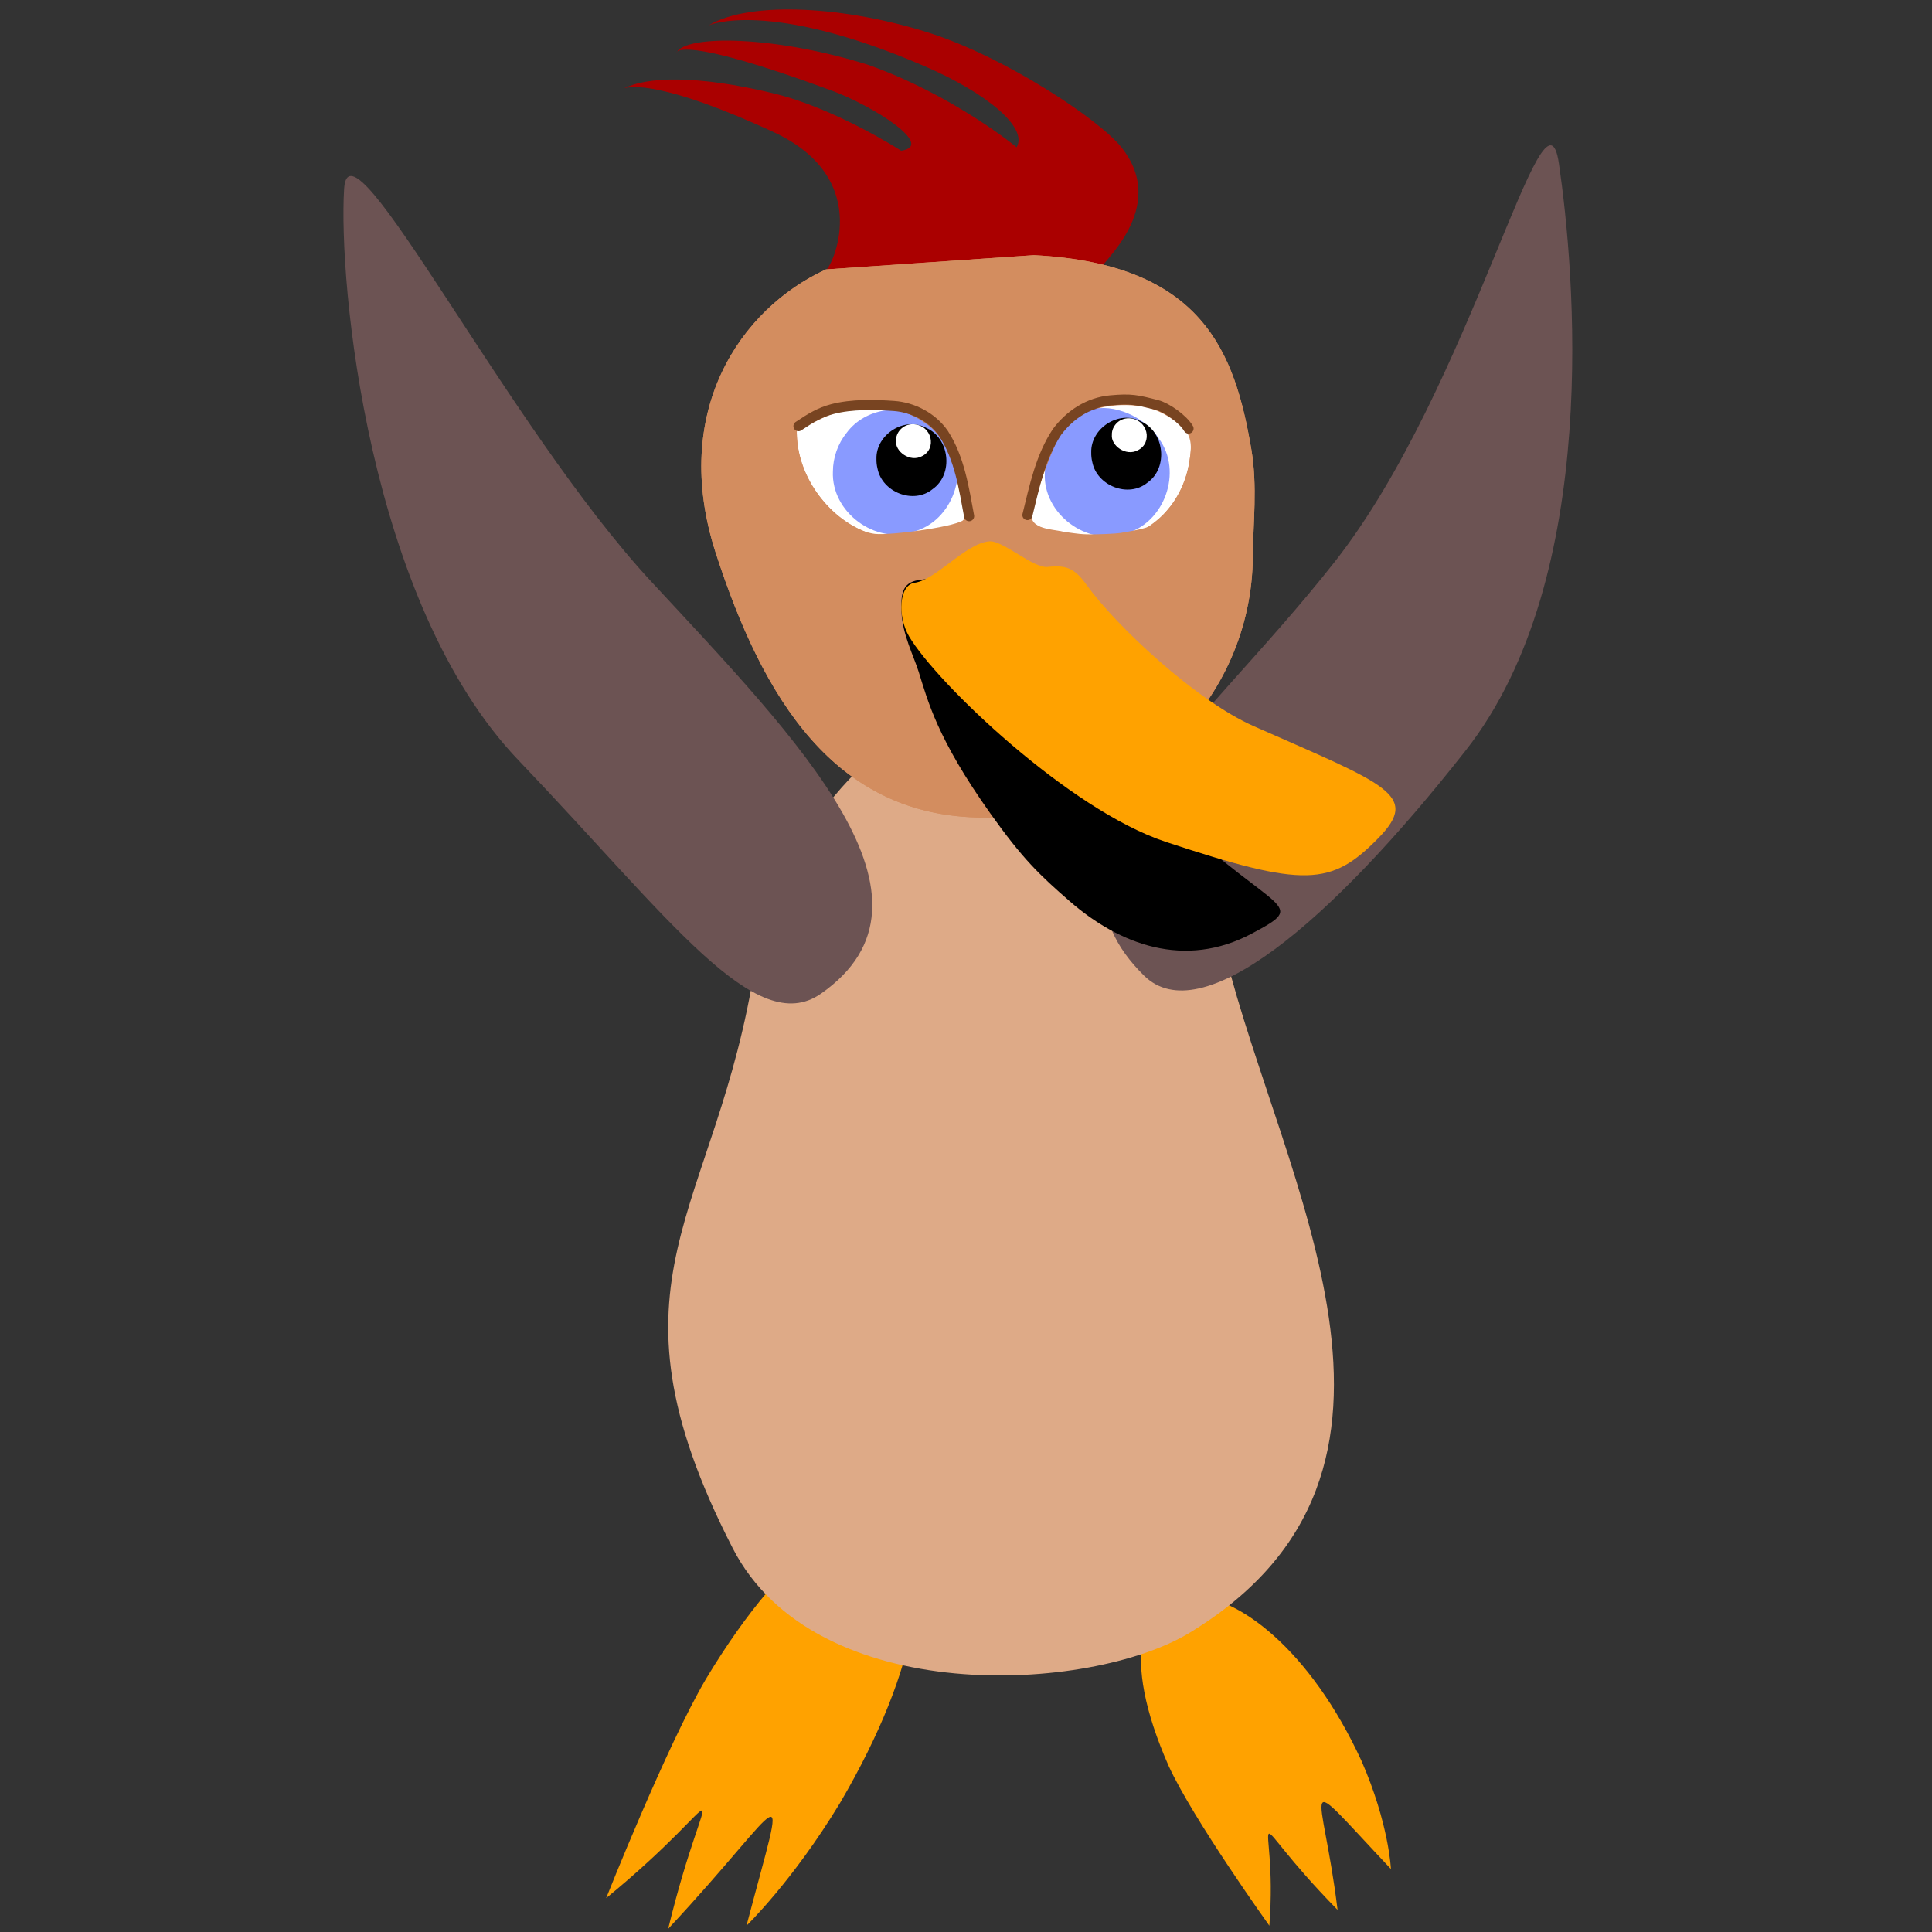 <?xml version="1.0" encoding="UTF-8" standalone="no"?>
<!-- Created with Inkscape (http://www.inkscape.org/) -->

<svg
   xmlns:dc="http://purl.org/dc/elements/1.1/"
   xmlns:cc="http://creativecommons.org/ns#"
   xmlns:rdf="http://www.w3.org/1999/02/22-rdf-syntax-ns#"
   xmlns:svg="http://www.w3.org/2000/svg"
   xmlns="http://www.w3.org/2000/svg"
   xmlns:sodipodi="http://sodipodi.sourceforge.net/DTD/sodipodi-0.dtd"
   xmlns:inkscape="http://www.inkscape.org/namespaces/inkscape"
   width="350mm"
   height="350mm"
   viewBox="0 0 350 350"
   version="1.1"
   id="svg8"
   inkscape:version="0.92.5 (0.92.5+68)"
   sodipodi:docname="roger_celebrating.svg"
   inkscape:export-filename="/home/jakmeier/fun/gamedev/paddlers/paddlers-frontend/static/ducks/roger_sad.png"
   inkscape:export-xdpi="43.542858"
   inkscape:export-ydpi="43.542858">
  <rect x="0" y="0" width="350" height="350" fill="#333333" stroke="none"/>
  <defs
     id="defs2">
    <inkscape:path-effect
       effect="bspline"
       id="path-effect833"
       is_visible="true"
       weight="33.333"
       steps="2"
       helper_size="0"
       apply_no_weight="true"
       apply_with_weight="true"
       only_selected="false" />
  </defs>
  <sodipodi:namedview
     id="base"
     pagecolor="#ffffff"
     bordercolor="#666666"
     borderopacity="1.0"
     inkscape:pageopacity="0.0"
     inkscape:pageshadow="2"
     inkscape:zoom="0.70710678"
     inkscape:cx="876.61619"
     inkscape:cy="657.99546"
     inkscape:document-units="mm"
     inkscape:current-layer="layer1"
     showgrid="false"
     inkscape:pagecheckerboard="true"
     inkscape:window-width="3750"
     inkscape:window-height="2049"
     inkscape:window-x="90"
     inkscape:window-y="1135"
     inkscape:window-maximized="1"
     inkscape:snap-others="false"
     inkscape:snap-nodes="false" />
  <g
     inkscape:label="Layer 1"
     inkscape:groupmode="layer"
     id="layer1"
     transform="translate(23.037,81.083)">
    <path
       style="opacity:1;fill:#ffa200;fill-opacity:1;stroke:none;stroke-width:18.295;stroke-linecap:round;stroke-linejoin:round;stroke-miterlimit:4;stroke-dasharray:none;stroke-opacity:1;paint-order:markers stroke fill"
       d="m 188.686,238.856 c 4.411,9.62 18.234,28.923 18.234,28.923 1.659,-21.85 -6.015,-21.598 12.357,-2.863 -2.78,-22.835 -7.957,-26.099 9.666,-7.404 0,0 -0.36,-8.244 -5.333,-19.595 -18.658,-40.509 -52.809,-39.522 -34.924,0.939 z"
       id="path836"
       inkscape:connector-curvature="0"
       sodipodi:nodetypes="cccccc" />
    <path
       style="opacity:1;fill:#ffa200;fill-opacity:1;stroke:none;stroke-width:21.125;stroke-linecap:round;stroke-linejoin:round;stroke-miterlimit:4;stroke-dasharray:none;stroke-opacity:1;paint-order:markers stroke fill"
       d="m 104.834,223.106 c -7.11,12.092 -18.061,39.683 -18.061,39.683 23.941,-19.648 18.557,-24.545 11.236,5.552 22.009,-23.555 21.965,-30.121 14.186,-0.564 0,0 8.375,-8.073 16.919,-22.185 29.885,-50.974 6.07,-72.896 -24.28,-22.486 z"
       id="path836-7"
       inkscape:connector-curvature="0"
       sodipodi:nodetypes="cccccc" />
    <path
       style="opacity:1;fill:#deaa87;fill-opacity:1;stroke:none;stroke-width:19.328;stroke-linecap:round;stroke-linejoin:round;stroke-miterlimit:4;stroke-dasharray:none;stroke-opacity:1;paint-order:markers stroke fill"
       d="m 109.696,199.379 c 14.952,29.139 64.79,26.249 82.769,15.332 48.45,-29.419 16.679,-81.774 6.474,-122.945 -20.551,-82.908 -79.021,-38.2 -85.16,1.861 -6.968,45.471 -29.238,56.73 -4.083,105.752 z"
       id="path815"
       inkscape:connector-curvature="0"
       sodipodi:nodetypes="sssss" />
    <path
       style="opacity:1;fill:#6c5353;fill-opacity:1;stroke:none;stroke-width:18.295;stroke-linecap:round;stroke-linejoin:round;stroke-miterlimit:4;stroke-dasharray:none;stroke-opacity:1;paint-order:markers stroke fill"
       d="m 242.485,54.875 c 24.798,-31.575 19.684,-87.233 16.889,-106.333 -2.601,-17.772 -15.792,40.547 -40.59,72.122 -24.798,31.575 -56.325,53.672 -34.539,75.022 10.229,10.024 33.443,-9.236 58.24,-40.811 z"
       id="path819-3"
       inkscape:connector-curvature="0"
       sodipodi:nodetypes="sssss" />
    <path
       style="opacity:1;fill:#aa0000;fill-opacity:1;stroke:none;stroke-width:12.963;stroke-linecap:round;stroke-linejoin:round;stroke-miterlimit:4;stroke-dasharray:none;stroke-opacity:1;paint-order:markers stroke fill"
       d="m 176.839,-32.847 c -1.129,-0.123 12.226,-10.437 3.234,-21.6 -4.122,-5.117 -20.953,-16.215 -34.5,-20.594 -15.041,-4.862 -32.659,-6.015 -40.207,-1.457 0,0 10.693,-4.851 39.063,7.392 11.379,4.911 18.789,11.146 16.707,14.694 0,0 -11.482,-9.481 -26.919,-14.931 -16.736,-5.253 -32.921,-5.507 -34.696,-2.226 0,0 0.327,-3.359 28.135,6.904 7.385,2.726 18.897,9.983 12.555,10.885 0,0 -11.801,-7.638 -23.038,-10.371 -14.058,-3.419 -23.139,-3.019 -27.22,-0.894 0,0 4.551,-2.536 27.05,7.839 18.716,8.631 10.373,24.997 9.614,24.965"
       id="path4844"
       inkscape:connector-curvature="0"
       sodipodi:nodetypes="csscscccscscsc" />
    <path
       style="opacity:1;fill:#d38d5f;fill-opacity:1;stroke:none;stroke-width:18.295;stroke-linecap:round;stroke-linejoin:round;stroke-miterlimit:4;stroke-dasharray:none;stroke-opacity:1;paint-order:markers stroke fill"
       d="m 126.591,-32.274 c -15.519,7.123 -28.25,25.77 -19.967,51.346 8.521,26.311 21.507,47.8 48.377,47.955 26.87,0.155 48.775,-21.064 48.927,-47.393 0.034,-5.808 0.865,-12.647 -0.277,-19.332 -2.96,-17.335 -8.627,-33.597 -39.393,-35.158"
       id="path817"
       inkscape:connector-curvature="0"
       sodipodi:nodetypes="cssssc" />
    <path
       style="opacity:1;fill:#6c5353;fill-opacity:1;stroke:none;stroke-width:18.547;stroke-linecap:round;stroke-linejoin:round;stroke-miterlimit:4;stroke-dasharray:none;stroke-opacity:1;paint-order:markers stroke fill"
       d="M 94.988,24.324 C 68.831,-3.868 40.213,-61.368 39.303,-46.9 38.249,-30.125 43.571,28.075 70.9,56.656 98.228,85.237 113.822,107.237 125.696,98.922 150.016,81.891 121.884,53.312 94.988,24.324 Z"
       id="path819"
       inkscape:connector-curvature="0"
       sodipodi:nodetypes="sssss" />
    <path
       style="opacity:1;fill:#ffffff;fill-opacity:1;stroke:none;stroke-width:18.295;stroke-linecap:round;stroke-linejoin:round;stroke-miterlimit:4;stroke-dasharray:none;stroke-opacity:1;paint-order:markers stroke fill"
       d="m 168.916,-2.162 c -2.241,4.577 -3.936,9.444 -5.143,14.393 0.129,2.964 4.752,2.42 6.908,3.317 2.841,0.461 5.612,1.721 8.525,0.961 6.712,-0.917 11.928,-6.743 13.102,-13.26 0.42,-2.666 1.102,-5.367 -1.766,-7.538 -2.409,-1.824 -4.602,-2.954 -7.437,-3.275 -5.585,-0.632 -11.466,0.857 -14.189,5.402 z"
       id="path872"
       inkscape:connector-curvature="0"
       sodipodi:nodetypes="cccccssc" />
    <path
       style="opacity:1;fill:#ffffff;fill-opacity:1;stroke:none;stroke-width:18.295;stroke-linecap:round;stroke-linejoin:round;stroke-miterlimit:4;stroke-dasharray:none;stroke-opacity:1;paint-order:markers stroke fill"
       d="m 135.549,15.996 c 4.981,0.028 11.905,-0.937 14.821,-2.052 3.139,-1.065 0.276,-5.572 0.132,-7.883 -1.167,-3.843 -2.296,-8.163 -5.9,-10.473 -4.199,-3.121 -10.286,-3.553 -14.864,-2.166 -2.977,0.351 -4.995,2.25 -8.419,3.084 -0.271,7.786 4.779,15.407 11.861,18.52 0.731,0.288 1.588,0.873 2.369,0.97 z"
       id="path872-5"
       inkscape:connector-curvature="0"
       sodipodi:nodetypes="ccccccccc" />
    <path
       style="opacity:1;fill:#0026ff;fill-opacity:0.463;stroke:none;stroke-width:1.372;stroke-linecap:round;stroke-linejoin:miter;stroke-miterlimit:4;stroke-dasharray:none;stroke-dashoffset:0;stroke-opacity:1;paint-order:markers stroke fill"
       d="m 166.241,4.685 c -0.321,7.336 7.661,13.28 14.596,10.894 7.098,-1.863 10.43,-11.241 6.094,-17.163 -2.434,-3.912 -8.278,-6.552 -12.487,-5.24 -2.408,0.751 -4.143,2.269 -5.773,4.464 -1.591,1.97 -2.421,4.514 -2.43,7.046 z"
       id="path848"
       inkscape:connector-curvature="0"
       sodipodi:nodetypes="cccscc" />
    <path
       style="opacity:1;fill:#0026ff;fill-opacity:0.461;stroke:none;stroke-width:1.372;stroke-linecap:round;stroke-linejoin:miter;stroke-miterlimit:4;stroke-dasharray:none;stroke-dashoffset:0;stroke-opacity:1;paint-order:markers stroke fill"
       d="m 127.852,4.339 c -0.321,7.336 7.661,13.28 14.596,10.894 7.098,-1.863 10.43,-11.241 6.094,-17.163 -1.916,-3.08 -5.314,-4.739 -8.789,-4.917 -0.815,-0.042 -1.634,-0.002 -2.439,0.12 -2.71,0.41 -5.263,1.749 -6.97,4.047 -1.591,1.97 -2.484,4.487 -2.492,7.019 z"
       id="path848-9"
       inkscape:connector-curvature="0"
       sodipodi:nodetypes="cccsscc" />
    <path
       style="opacity:1;fill:#d38d5f;fill-opacity:1;stroke:none;stroke-width:18.295;stroke-linecap:round;stroke-linejoin:round;stroke-miterlimit:4;stroke-dasharray:none;stroke-opacity:1;paint-order:markers stroke fill"
       d="m 164.258,-34.855 c 30.766,1.561 36.433,17.823 39.393,35.158 1.141,6.685 0.31,13.523 0.276,19.332 -0.152,26.33 -22.058,47.548 -48.928,47.393 -26.87,-0.155 -39.855,-21.643 -48.377,-47.955 -8.283,-25.576 4.448,-44.224 19.967,-51.347 z m 19.315,25.449 c -0.611,-0.029 -1.227,-0.009 -1.844,0.052 -0.617,0.061 -1.236,0.165 -1.849,0.303 -0.613,0.138 -1.221,0.312 -1.819,0.515 -0.598,0.203 -1.186,0.435 -1.757,0.69 -0.572,0.255 -1.128,0.532 -1.662,0.827 -0.534,0.294 -1.047,0.605 -1.534,0.926 -0.486,0.321 -0.946,0.652 -1.373,0.986 -0.427,0.335 -0.821,0.673 -1.178,1.009 -0.357,0.336 -0.675,0.67 -0.951,0.994 -0.275,0.325 -0.507,0.64 -0.69,0.941 -0.212,0.365 -0.458,0.857 -0.725,1.442 -0.267,0.585 -0.554,1.262 -0.851,1.997 -0.593,1.469 -1.22,3.168 -1.784,4.817 -0.564,1.649 -1.066,3.247 -1.406,4.516 -0.17,0.634 -0.3,1.187 -0.377,1.621 -0.077,0.435 -0.102,0.752 -0.062,0.916 0.024,0.097 0.079,0.192 0.163,0.285 0.084,0.093 0.197,0.184 0.335,0.273 0.277,0.178 1.017,0.65 1.469,0.813 0.453,0.164 0.534,0.212 1.109,0.363 0.575,0.152 0.34,0.037 1.897,0.286 2.556,0.242 3.212,0.494 5.093,0.546 2.193,0.06 5.533,-0.133 6.153,-0.243 0.744,-0.132 4.076,-0.645 5.258,-1.193 1.606,-1.242 2.167,-1.626 3.408,-3.12 0.366,-0.441 0.71,-0.903 1.03,-1.384 0.32,-0.481 0.617,-0.98 0.889,-1.495 0.273,-0.516 0.522,-1.048 0.746,-1.594 0.224,-0.546 0.424,-1.107 0.598,-1.68 0.174,-0.573 0.324,-1.158 0.447,-1.754 0.123,-0.596 0.221,-1.202 0.292,-1.816 0.071,-0.614 0.116,-1.236 0.134,-1.865 0.018,-0.628 0.008,-1.263 -0.028,-1.901 -0.338,-0.833 -0.716,-1.581 -1.127,-2.249 -0.411,-0.668 -0.856,-1.255 -1.329,-1.77 -0.473,-0.514 -0.974,-0.956 -1.498,-1.33 -0.524,-0.374 -1.071,-0.681 -1.635,-0.927 -0.564,-0.246 -1.145,-0.432 -1.737,-0.563 -0.593,-0.131 -1.197,-0.208 -1.808,-0.236 z m -49.031,0.123 c -0.574,-0.02 -1.158,-0.003 -1.749,0.053 -0.592,0.056 -1.192,0.151 -1.8,0.288 -0.608,0.137 -1.224,0.316 -1.848,0.538 -0.624,0.222 -1.255,0.488 -1.894,0.8 -0.639,0.312 -1.284,0.67 -1.937,1.077 -0.653,0.406 -1.312,0.861 -1.979,1.366 -0.666,0.505 -1.339,1.06 -2.018,1.668 -0.026,0.636 -0.017,1.265 0.025,1.885 0.043,0.62 0.119,1.231 0.224,1.831 0.106,0.601 0.242,1.191 0.405,1.769 0.163,0.579 0.353,1.146 0.567,1.699 0.214,0.554 0.453,1.095 0.712,1.621 0.259,0.526 0.539,1.038 0.838,1.535 0.298,0.496 0.615,0.976 0.947,1.44 0.332,0.463 0.678,0.91 1.037,1.337 0.359,0.428 0.729,0.837 1.109,1.226 0.38,0.389 0.768,0.759 1.163,1.107 0.789,0.696 1.603,1.307 2.417,1.823 0.407,0.258 0.814,0.491 1.217,0.7 0.404,0.208 0.805,0.391 1.199,0.548 0.395,0.156 0.784,0.286 1.164,0.387 0.38,0.101 0.751,0.175 1.11,0.219 0.359,0.042 0.875,0.051 1.504,0.032 0.629,-0.019 1.37,-0.065 2.181,-0.134 1.621,-0.138 3.518,-0.368 5.339,-0.647 0.91,-0.14 1.801,-0.292 2.629,-0.452 0.828,-0.16 1.593,-0.327 2.251,-0.497 0.658,-0.17 1.209,-0.342 1.608,-0.512 0.2,-0.085 0.362,-0.169 0.481,-0.252 0.119,-0.083 0.194,-0.164 0.221,-0.244 0.063,-0.188 0.082,-0.494 0.061,-0.894 -0.021,-0.399 -0.08,-0.891 -0.173,-1.451 -0.185,-1.12 -0.501,-2.511 -0.9,-3.971 -0.399,-1.46 -0.881,-2.99 -1.397,-4.387 -0.258,-0.699 -0.525,-1.364 -0.794,-1.972 -0.269,-0.607 -0.54,-1.157 -0.808,-1.622 -0.387,-0.505 -0.786,-0.994 -1.197,-1.463 -0.062,-0.07 -0.124,-0.14 -0.186,-0.21 -0.352,-0.394 -0.808,-0.691 -1.177,-1.055 -0.589,-0.362 -1.08,-0.749 -1.645,-1.083 -0.39,-0.231 -0.679,-0.375 -1.2,-0.637 -0.569,-0.285 -1.095,-0.419 -1.698,-0.654 -0.533,-0.208 -2.648,-0.52 -3.167,-0.742 -0.488,-0.147 0.119,-0.326 -2.011,-0.684 -0.557,-0.092 -0.26,-1.363 -0.834,-1.384 z"
       id="path817-5"
       inkscape:connector-curvature="0"
       sodipodi:nodetypes="cssssccccscccccscccssscccscscssccccsccscccsccsccccccccccsccscscccccccccsccsccccsccccccscasscccc" />
    <path
       style="opacity:1;fill:#000000;fill-opacity:1;stroke:none;stroke-width:15.972;stroke-linecap:round;stroke-linejoin:round;stroke-miterlimit:4;stroke-dasharray:none;stroke-opacity:1;paint-order:markers stroke fill"
       d="m 143.921,23.926 c -3.43,0.338 -3.797,2.256 -3.645,5.861 0.171,4.054 2.191,7.911 3.115,10.838 1.63,5.167 3.304,12.035 12.969,25.638 5.875,8.268 8.94,11.185 14.444,15.97 8.943,7.775 20.76,12.301 32.967,5.796 10.412,-5.55 4.556,-3.438 -14.101,-20.852 -21.79,-20.339 -8.512,-33.209 -14.855,-39.595 -2.482,-2.499 -3.534,-3.468 -7.499,-3.131 -3.094,0.263 -9.593,-4.12 -12.523,-3.959 -5.016,0.276 -6.325,2.987 -10.871,3.435 z"
       id="path869-3"
       inkscape:connector-curvature="0"
       sodipodi:nodetypes="sssssssssss" />
    <path
       style="opacity:1;fill:#ffa200;fill-opacity:1;stroke:none;stroke-width:15.89;stroke-linecap:round;stroke-linejoin:round;stroke-miterlimit:4;stroke-dasharray:none;stroke-opacity:1;paint-order:markers stroke fill"
       d="m 142.686,24.484 c -2.899,0.395 -3.163,6.098 -1.041,9.711 4.897,8.336 28.899,31.402 46.496,37.231 25.223,8.355 30.009,8.002 38.514,-0.668 7.697,-7.847 1.4,-9.708 -22.58,-20.298 -10.475,-4.626 -24.935,-18.149 -30.296,-25.628 -2.098,-2.927 -3.646,-3.608 -6.997,-3.213 -2.614,0.307 -8.107,-4.826 -10.583,-4.637 -4.239,0.324 -9.672,6.978 -13.513,7.502 z"
       id="path869"
       inkscape:connector-curvature="0"
       sodipodi:nodetypes="sssssssss" />
    <path
       style="opacity:1;fill:#000000;fill-opacity:1;stroke:none;stroke-width:32.13;stroke-linecap:round;stroke-linejoin:round;stroke-miterlimit:4;stroke-dasharray:none;stroke-opacity:1;paint-order:markers stroke fill"
       d="m 174.841,2.618 c 0.83,4.31 6.54,6.566 9.982,3.744 3.848,-2.696 3.107,-9.269 -1.197,-11.117 -3.926,-2.091 -9.085,1.232 -8.974,5.628 -0.015,0.586 0.049,1.175 0.188,1.745 z"
       id="use907"
       inkscape:connector-curvature="0" />
    <path
       style="opacity:1;fill:#ffffff;fill-opacity:1;stroke:none;stroke-width:2.007;stroke-linecap:round;stroke-linejoin:miter;stroke-miterlimit:4;stroke-dasharray:none;stroke-dashoffset:0;stroke-opacity:1;paint-order:markers stroke fill"
       d="m 178.389,-2.309 c -0.21,1.914 2.519,3.981 4.715,2.788 2.717,-1.325 1.858,-5.603 -1.588,-5.79 -1.939,-0.04 -3.187,1.559 -3.126,3.003 z"
       id="path824"
       inkscape:connector-curvature="0" />
    <path
       style="opacity:1;fill:#000000;fill-opacity:1;stroke:none;stroke-width:32.13;stroke-linecap:round;stroke-linejoin:round;stroke-miterlimit:4;stroke-dasharray:none;stroke-opacity:1;paint-order:markers stroke fill"
       d="m 135.928,3.784 c 0.83,4.31 6.54,6.566 9.982,3.744 3.848,-2.696 3.107,-9.269 -1.197,-11.117 -3.926,-2.091 -9.085,1.232 -8.974,5.628 -0.015,0.586 0.049,1.175 0.188,1.745 z"
       id="use907-1"
       inkscape:connector-curvature="0" />
    <path
       style="opacity:1;fill:#ffffff;fill-opacity:1;stroke:none;stroke-width:2.007;stroke-linecap:round;stroke-linejoin:miter;stroke-miterlimit:4;stroke-dasharray:none;stroke-dashoffset:0;stroke-opacity:1;paint-order:markers stroke fill"
       d="m 139.285,-1.233 c -0.21,1.914 2.519,3.981 4.715,2.788 2.717,-1.325 1.858,-5.603 -1.588,-5.79 -1.939,-0.04 -3.187,1.559 -3.126,3.003 z"
       id="path824-2"
       inkscape:connector-curvature="0" />
    <path
       style="fill:none;stroke:#784421;stroke-width:1.83;stroke-linecap:round;stroke-linejoin:miter;stroke-miterlimit:4;stroke-dasharray:none;stroke-opacity:1"
       d="m 152.527,12.425 c -0.946,-5.106 -1.742,-10.498 -4.614,-14.936 -2.049,-2.982 -5.592,-4.791 -9.019,-5.026 -3.376,-0.231 -7.578,-0.378 -11.187,0.581 -2.199,0.584 -3.812,1.552 -6.095,3.077"
       id="path837"
       inkscape:connector-curvature="0"
       sodipodi:nodetypes="ccsac" />
    <path
       style="fill:none;stroke:#784421;stroke-width:1.83;stroke-linecap:round;stroke-linejoin:miter;stroke-miterlimit:4;stroke-dasharray:none;stroke-opacity:1"
       d="m 163.091,12.224 c 1.268,-5.161 2.38,-10.575 5.365,-15.065 2.361,-3.153 5.748,-5.341 9.678,-5.707 3.755,-0.35 4.834,-0.087 8.449,0.85 1.732,0.449 4.688,2.521 5.695,4.25"
       id="path837-3"
       inkscape:connector-curvature="0"
       sodipodi:nodetypes="ccssc" />
  </g>
</svg>
